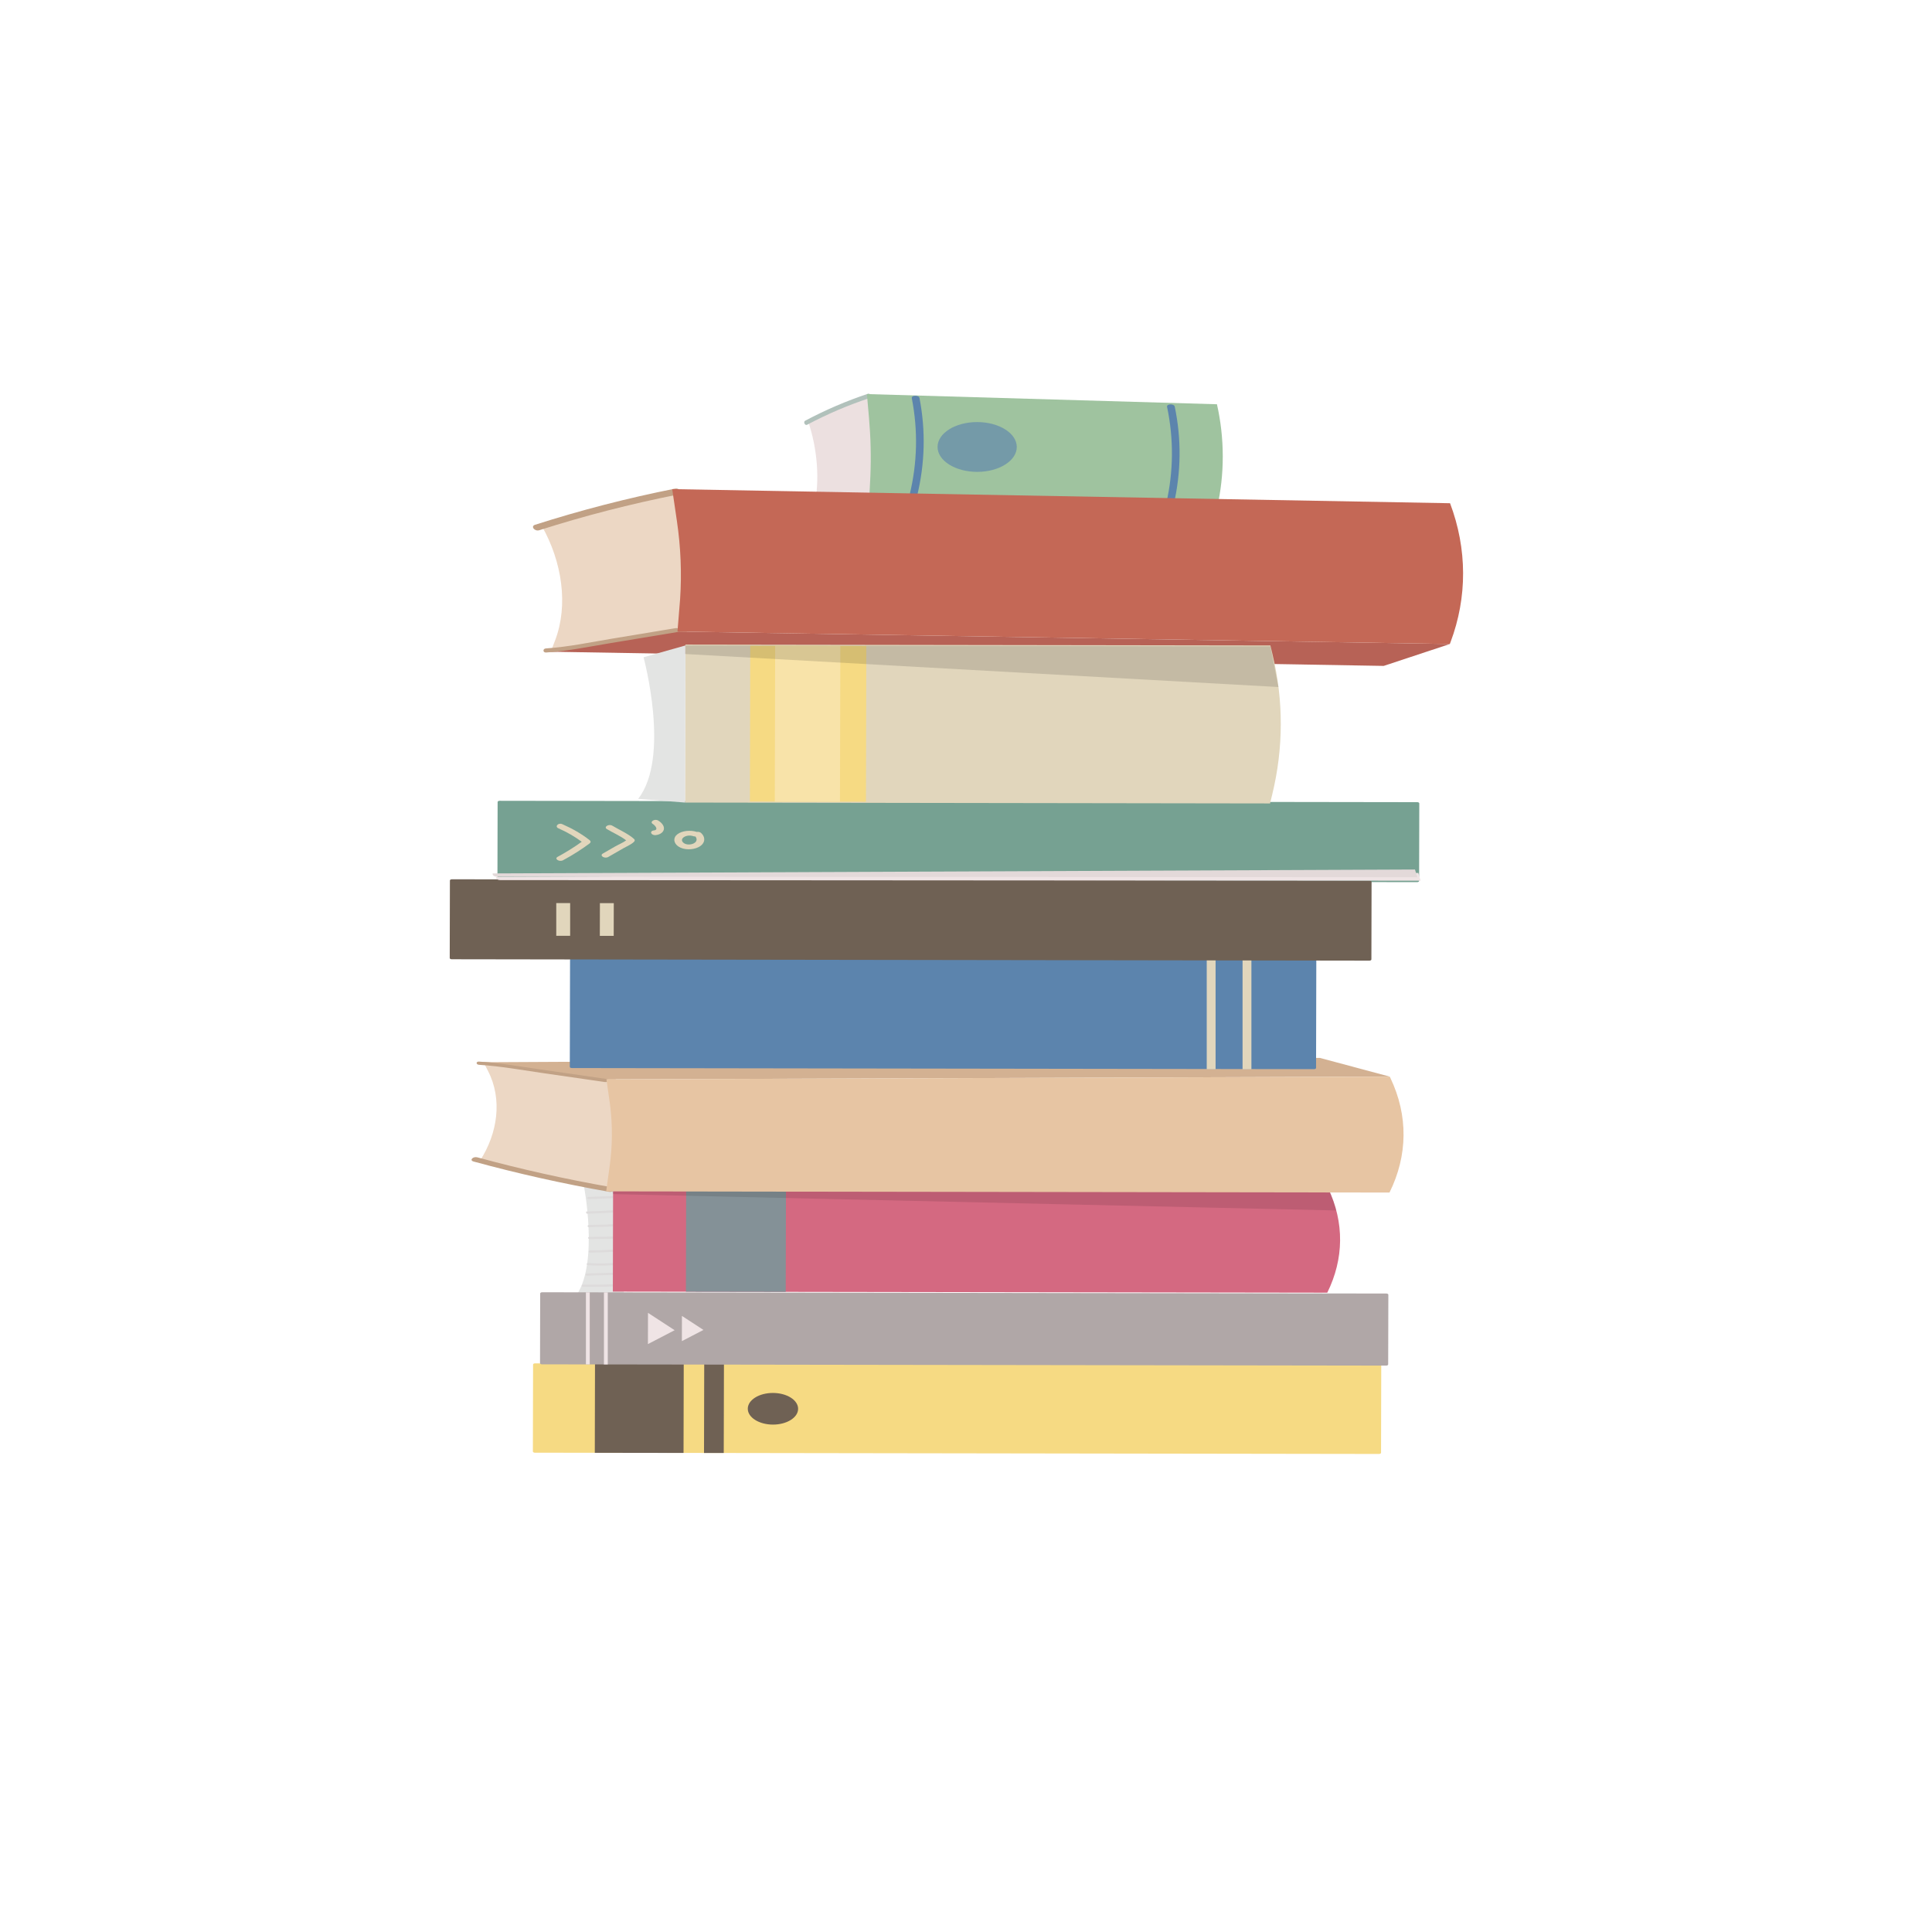 <?xml version="1.0" encoding="utf-8"?>
<!-- Generator: Adobe Illustrator 16.0.0, SVG Export Plug-In . SVG Version: 6.00 Build 0)  -->
<!DOCTYPE svg PUBLIC "-//W3C//DTD SVG 1.1//EN" "http://www.w3.org/Graphics/SVG/1.1/DTD/svg11.dtd">
<svg version="1.1" id="Capa_1" xmlns="http://www.w3.org/2000/svg" xmlns:xlink="http://www.w3.org/1999/xlink" x="0px" y="0px"
	 width="400px" height="400px" viewBox="0 0 400 400" enable-background="new 0 0 400 400" xml:space="preserve">
<g>
	<g>
		<path fill="#E3E4E3" d="M120.839,245.215c0,0,3.153,15.923-1.405,22.81l9.705,0.563l0.386-25.308L120.839,245.215z"/>
		<g>
			<path fill="#DDDBDB" d="M129.06,265.827c-2.757,0.121-5.515,0.167-8.279,0.139c-0.444-0.006-0.423,0.444,0.02,0.449
				c2.764,0.028,5.522-0.018,8.279-0.139C129.52,266.258,129.503,265.808,129.06,265.827z"/>
			<path fill="#DDDBDB" d="M128.953,263.439c-2.468,0.076-4.936,0.15-7.403,0.227c-0.442,0.013-0.424,0.463,0.019,0.449
				c2.468-0.075,4.936-0.151,7.404-0.226C129.416,263.876,129.397,263.426,128.953,263.439z"/>
			<path fill="#DDDBDB" d="M128.865,261.383c-2.352,0.196-4.701,0.24-7.067,0.13c-0.442-0.021-0.42,0.429,0.02,0.449
				c2.367,0.11,4.715,0.066,7.067-0.13C129.319,261.796,129.305,261.346,128.865,261.383z"/>
			<path fill="#DDDBDB" d="M129.444,258.519c-2.402,0.225-4.811,0.35-7.238,0.376c-0.444,0.005-0.425,0.454,0.019,0.449
				c2.427-0.026,4.837-0.151,7.239-0.376C129.897,258.928,129.883,258.478,129.444,258.519z"/>
			<path fill="#DDDBDB" d="M129.15,255.937c-2.354,0.091-4.708,0.14-7.065,0.144c-0.444,0.001-0.424,0.45,0.019,0.449
				c2.358-0.004,4.712-0.052,7.066-0.144C129.612,256.368,129.594,255.919,129.15,255.937z"/>
			<path fill="#DDDBDB" d="M128.86,253.363c-2.289,0.141-4.582,0.228-6.881,0.26c-0.443,0.007-0.425,0.456,0.02,0.45
				c2.299-0.033,4.592-0.12,6.881-0.261C129.318,253.785,129.302,253.336,128.86,253.363z"/>
			<path fill="#DDDBDB" d="M128.907,250.446c-2.457,0.19-4.92,0.316-7.394,0.381c-0.073,0.002-0.13,0.019-0.178,0.04
				c0.002,0.019,0.002,0.036,0.004,0.055c0.033,0.111,0.058,0.224,0.08,0.336c0.035,0.009,0.068,0.02,0.113,0.019
				c2.474-0.064,4.937-0.19,7.393-0.381C129.363,250.862,129.348,250.412,128.907,250.446z"/>
			<path fill="#DDDBDB" d="M129.13,247.548c-2.409,0.086-4.819,0.173-7.228,0.26c-0.442,0.016-0.424,0.465,0.02,0.449
				c2.409-0.086,4.819-0.173,7.228-0.26C129.591,247.981,129.574,247.532,129.13,247.548z"/>
		</g>
	</g>
	<g>
		<g>
			<g>
				<path fill="#F6DA83" d="M285.523,301.026l-174.792-0.262c-0.224,0-0.405-0.114-0.405-0.255l0.042-17.988
					c0-0.141,0.182-0.254,0.406-0.254l174.793,0.261c0.223,0.001,0.404,0.115,0.404,0.256l-0.041,17.988
					C285.928,300.912,285.748,301.026,285.523,301.026z"/>
				<polygon fill="#6F6154" points="141.52,300.813 123.147,300.786 123.189,282.284 141.562,282.313 				"/>
				<polygon fill="#6F6154" points="149.843,300.825 145.758,300.819 145.801,282.318 149.886,282.324 				"/>
				
					<ellipse transform="matrix(1 0.002 -0.002 1 0.437 -0.24)" fill="#6F6154" cx="160.177" cy="291.591" rx="5.211" ry="3.276"/>
			</g>
			<g>
				<path fill="#B0A7A7" d="M287.004,282.733l-174.793-0.261c-0.224-0.001-0.405-0.115-0.404-0.256l0.033-14.41
					c0-0.142,0.182-0.256,0.405-0.255l174.794,0.261c0.223,0.001,0.404,0.114,0.404,0.256l-0.035,14.411
					C287.408,282.62,287.227,282.733,287.004,282.733z"/>
				<polygon fill="#EFE4E5" points="134.162,271.812 134.146,278.278 139.679,275.406 				"/>
				<polygon fill="#EFE4E5" points="141.188,272.445 141.176,277.666 145.641,275.347 				"/>
				<rect x="121.307" y="267.566" fill="#EFE4E5" width="0.795" height="14.92"/>
				<rect x="125.04" y="267.572" fill="#EFE4E5" width="0.795" height="14.92"/>
			</g>
			<g>
				<g>
					<path fill="#ECE0E0" d="M180.876,104.633l-12.751,2.162l0.422-1.821c1.273-5.482,0.649-12.204-1.205-17.638l0.556-0.305
						l12.177-5.425L180.876,104.633z"/>
					<polygon fill="#9EB79C" points="251.914,105.438 179.953,103.577 167.832,106.7 245.75,108.822 					"/>
					<g>
						<path fill="#B1C1BB" d="M167.696,106.198c2.133-0.235,4.222-0.98,6.291-1.55c1.941-0.533,3.877-1.066,5.811-1.598
							c0.306-0.084,0.451,0.522,0.143,0.607c-2.087,0.574-4.178,1.15-6.274,1.728c-1.963,0.541-3.931,1.22-5.955,1.443
							C167.393,106.864,167.379,106.233,167.696,106.198L167.696,106.198z"/>
					</g>
					<path fill="#B1C1BB" d="M179.971,82.439c-4.384,1.448-8.684,3.281-12.875,5.507c-0.435,0.23-0.839-0.604-0.401-0.837
						c4.253-2.257,8.609-4.128,13.059-5.596C180.211,81.362,180.428,82.289,179.971,82.439z"/>
					<path fill="#9FC39F" d="M251.955,83.697l-72.472-2.109l0.436,4.959c0.352,4.011,0.447,8.026,0.285,12.006l-0.251,5.024
						l71.961,1.86l0.066-0.294C253.561,98.208,253.555,90.75,251.955,83.697L251.955,83.697z"/>
				</g>
				<path fill="#5C84AD" d="M190.366,82.405c-0.124-0.633-1.713-0.605-1.589,0.034c1.304,6.679,1.16,13.398-0.462,20.049
					c-0.154,0.632,1.392,0.869,1.548,0.233C191.505,95.984,191.687,89.172,190.366,82.405z"/>
				<path fill="#5C84AD" d="M243.217,84.185c-0.133-0.633-1.723-0.596-1.588,0.042c1.396,6.672,1.346,13.391-0.182,20.051
					c-0.146,0.633,1.404,0.861,1.549,0.225C244.545,97.757,244.631,90.944,243.217,84.185z"/>
			</g>
			<g>
				<path fill="#ECD7C4" d="M142.316,132.167l-28.332,2.882l0.936-2.441c2.816-7.35,1.416-16.362-2.714-23.652l1.236-0.408
					l27.048-7.258L142.316,132.167z"/>
				<polygon fill="#B76256" points="300.17,133.339 140.264,130.75 113.334,134.921 286.482,137.869 				"/>
				<g>
					<path fill="#C1A185" d="M113.032,134.248c4.738-0.312,9.38-1.309,13.976-2.069c4.311-0.713,8.614-1.425,12.908-2.135
						c0.68-0.112,1.002,0.702,0.32,0.814c-4.636,0.769-9.282,1.538-13.939,2.309c-4.36,0.723-8.732,1.63-13.228,1.928
						C112.362,135.141,112.329,134.294,113.032,134.248L113.032,134.248z"/>
				</g>
				<path fill="#C1A185" d="M140.261,102.407c-9.738,1.936-19.29,4.388-28.599,7.368c-0.963,0.309-1.866-0.812-0.893-1.123
					c9.448-3.021,19.124-5.524,29.007-7.486C140.793,100.963,141.276,102.205,140.261,102.407z"/>
				<path fill="#C46856" d="M300.219,104.188l-161.043-2.923l0.977,6.65c0.791,5.378,1.01,10.762,0.658,16.099l-0.547,6.736
					l159.906,2.589l0.15-0.395C303.814,123.648,303.787,113.647,300.219,104.188L300.219,104.188z"/>
			</g>
			<path fill="#D46981" d="M274.799,267.636l-147.914-0.222l0.051-21.887l147.914,0.221l0.143,0.299
				C278.336,253.098,278.27,260.613,274.799,267.636L274.799,267.636z"/>
			<polygon fill="#849197" points="162.678,267.468 142.011,267.437 142.062,245.55 162.729,245.58 			"/>
			<g>
				<path fill="#ECD7C4" d="M127.502,222.363l-27.437-2.529l0.993,1.933c2.983,5.811,1.994,12.862-1.658,18.498l1.192,0.335
					l26.177,6.065L127.502,222.363z"/>
				<polygon fill="#D3B192" points="287.736,222.906 125.556,223.468 99.447,219.929 273.275,219.029 				"/>
				<g>
					<path fill="#C1A185" d="M99.185,220.457c4.553,0.287,9.05,1.115,13.502,1.757c4.185,0.604,8.371,1.207,12.556,1.811
						c0.664,0.096,0.949-0.546,0.283-0.643c-4.52-0.651-9.041-1.304-13.561-1.955c-4.225-0.609-8.458-1.363-12.779-1.636
						C98.508,219.748,98.511,220.414,99.185,220.457L99.185,220.457z"/>
				</g>
				<path fill="#C1A185" d="M126.51,245.785c-9.435-1.659-18.67-3.713-27.66-6.166c-0.929-0.254-1.742,0.606-0.805,0.862
					c9.118,2.487,18.468,4.583,28.04,6.269C127.072,246.924,127.496,245.96,126.51,245.785z"/>
				<path fill="#E7C5A3" d="M287.682,246.905l-162.179-0.243l0.718-5.192c0.583-4.212,0.614-8.448,0.094-12.665l-0.759-5.337
					l162.18-0.562l0.156,0.329C291.561,230.965,291.486,239.205,287.682,246.905L287.682,246.905z"/>
			</g>
			<path fill="#5C84AD" d="M272.07,221.357l-153.695-0.23c-0.224,0-0.405-0.114-0.404-0.255l0.051-22.173
				c0-0.141,0.182-0.254,0.405-0.253l153.696,0.229c0.225,0,0.406,0.113,0.404,0.255l-0.051,22.173
				C272.477,221.244,272.295,221.357,272.07,221.357z"/>
			<path fill="#76A192" d="M293.406,182.639l-190.012-0.283c-0.224-0.001-0.405-0.115-0.405-0.256l0.037-16.049
				c0-0.141,0.182-0.255,0.406-0.254l190.013,0.284c0.223,0.001,0.404,0.115,0.404,0.256l-0.037,16.049
				C293.811,182.525,293.631,182.64,293.406,182.639z"/>
			<g>
				<path fill="#E1D6BC" d="M262.949,166.343l-121.119-0.181l0.076-32.708l121.118,0.181l0.436,1.821
					c2.307,9.638,2.283,19.437-0.066,29.066L262.949,166.343z"/>
				<polygon fill="#F6DA83" points="179.289,166.001 155.256,165.964 155.33,133.691 179.363,133.727 				"/>
				<polygon fill="#F8E3A9" points="173.907,165.992 160.413,165.973 160.487,133.699 173.981,133.719 				"/>
				<polygon opacity="0.13" fill="#000100" points="141.905,133.636 263.023,133.817 264.693,142.241 141.901,135.408 				"/>
			</g>
			<path opacity="0.64" fill="#5C84AD" d="M210.514,92.552c-0.008,2.848-3.685,5.151-8.213,5.145
				c-4.529-0.007-8.195-2.322-8.189-5.169c0.006-2.848,3.684-5.152,8.212-5.145C206.854,87.389,210.52,89.704,210.514,92.552z"/>
			<g>
				<path fill="#E1D6BC" d="M122.055,173.929c-1.631-1.274-3.502-2.357-5.633-3.293c-0.841-0.37-1.639,0.496-0.805,0.862
					c1.816,0.798,3.398,1.727,4.824,2.78c-1.544,1.115-3.195,2.152-4.983,3.116c-0.778,0.42,0.349,1.126,1.122,0.709
					c1.976-1.066,3.793-2.216,5.474-3.466C122.354,174.413,122.345,174.155,122.055,173.929z"/>
				<path fill="#E1D6BC" d="M131.305,173.734c-1.082-1.035-3.099-1.924-4.523-2.779c-0.74-0.444-1.868,0.26-1.125,0.706
					c1.202,0.721,2.929,1.476,3.982,2.329c-0.606,0.46-1.628,0.887-2.268,1.255c-0.854,0.49-1.706,0.981-2.559,1.472
					c-0.756,0.436,0.369,1.143,1.123,0.709c1.023-0.589,2.046-1.178,3.07-1.767c0.756-0.435,1.789-0.853,2.299-1.42
					C131.438,174.089,131.46,173.883,131.305,173.734z"/>
				<path fill="#E1D6BC" d="M136.282,169.887c-0.729-0.452-1.856,0.252-1.126,0.706c0.439,0.272,1.297,1.211,0.222,1.34
					c-1.004,0.121-0.582,1.085,0.42,0.965c1.003-0.12,1.622-0.689,1.664-1.31C137.505,170.945,136.994,170.329,136.282,169.887z"/>
				<path fill="#E1D6BC" d="M145.136,172.446c-0.224-0.201-0.564-0.251-0.867-0.207c-1.331-0.426-3.022-0.263-4.003,0.471
					c-0.967,0.726-0.828,1.838,0.165,2.528c1.097,0.764,2.948,0.78,4.196,0.146C146.044,174.666,146.148,173.354,145.136,172.446z
					 M143.682,174.585c-0.62,0.346-1.583,0.362-2.123-0.052c-1.113-0.854,0.528-1.903,1.976-1.413
					c0.152,0.052,0.302,0.067,0.441,0.061C144.335,173.646,144.353,174.209,143.682,174.585z"/>
			</g>
			<rect x="249.841" y="198.599" fill="#E1D6BC" width="1.832" height="22.771"/>
			<rect x="257.259" y="198.611" fill="#E1D6BC" width="1.832" height="22.77"/>
			<path opacity="0.11" fill="#000100" d="M126.769,246.665l148.603,0.222c0,0,0.951,2.234,1.295,3.729l-149.735-3.388
				L126.769,246.665z"/>
			<g>
				<path fill="#6F6154" d="M283.527,198.89l-190.012-0.285c-0.223,0-0.405-0.114-0.404-0.255l0.037-16.049
					c0-0.142,0.181-0.255,0.405-0.255l190.013,0.284c0.223,0,0.404,0.114,0.404,0.256l-0.037,16.049
					C283.934,198.775,283.75,198.89,283.527,198.89z"/>
				<rect x="115.167" y="186.973" fill="#E1D6BC" width="2.875" height="6.774"/>
				<polygon fill="#E1D6BC" points="127.062,193.763 124.188,193.759 124.203,186.984 127.078,186.988 				"/>
			</g>
		</g>
		<path fill="#EFE4E5" d="M294.125,182.336l-190.564-0.121c-0.561,0.001-0.978-0.325-0.856-0.669l0,0l190.948-0.806L294.125,182.336
			z"/>
		<path fill="#E3D9D9" d="M293.432,181.622l-190.564-0.121c-0.561,0.001-0.978-0.325-0.857-0.669l0,0l190.949-0.806L293.432,181.622
			z"/>
	</g>
	<path fill="#E3E4E3" d="M133.242,136.083c0,0,5.632,20.747-1.125,29.311l9.714,0.768l0.075-32.526L133.242,136.083z"/>
</g>
</svg>
